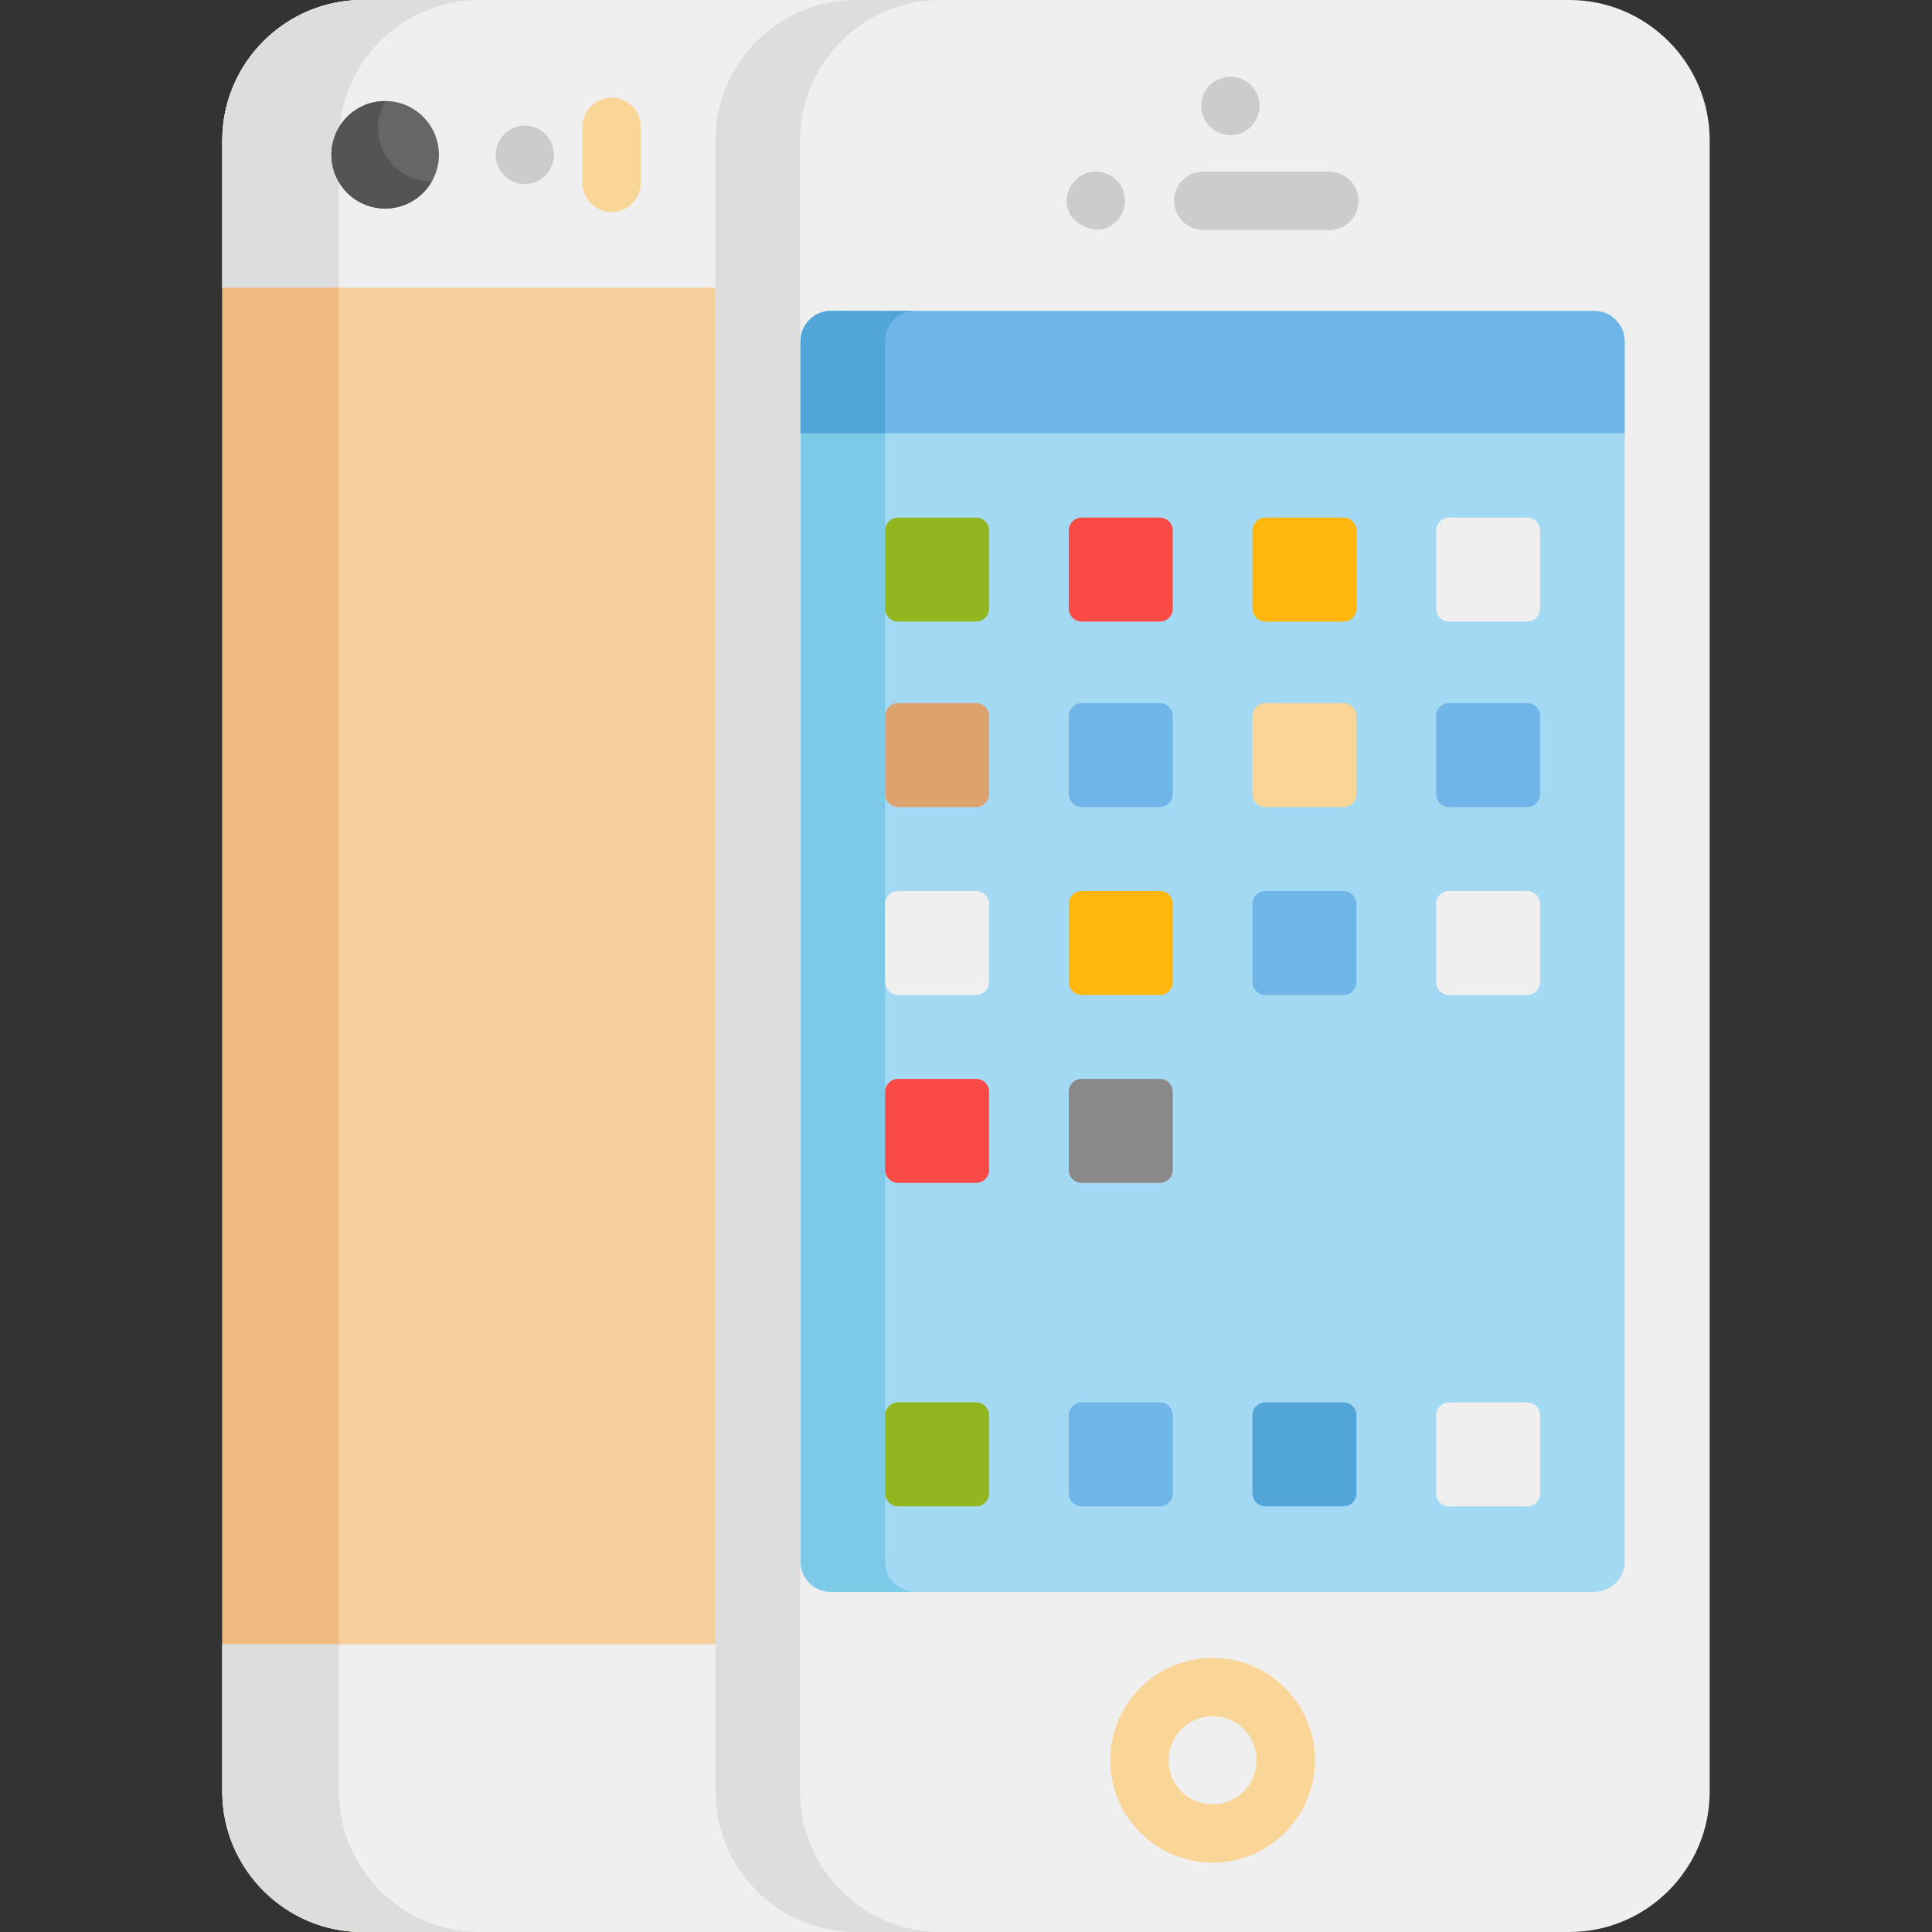 <?xml version="1.0" encoding="iso-8859-1"?>
<!-- Generator: Adobe Illustrator 19.0.0, SVG Export Plug-In . SVG Version: 6.00 Build 0)  -->
<svg version="1.1" id="Capa_1" xmlns="http://www.w3.org/2000/svg" xmlns:xlink="http://www.w3.org/1999/xlink" x="0px" y="0px"
	 viewBox="0 0 512.001 512.001" style="enable-background:new 0 0 512.001 512.001;" xml:space="preserve">
<rect x="0" y="0" width="512.001" height="512.001" fill="#333333" stroke="none"/>
<path style="fill:#F7CF9C;" d="M190.648,474.835V37.165C190.648,16.724,207.372,0,227.813,0H96.08
	C75.639,0,58.915,16.724,58.915,37.165v437.671c0,20.44,16.724,37.165,37.165,37.165h131.733
	C207.372,512,190.648,495.276,190.648,474.835z"/>
<path style="fill:#EFBB81;" d="M89.822,474.835V37.165C89.822,16.724,106.547,0,126.987,0H96.08
	C75.639,0,58.915,16.724,58.915,37.165v437.671c0,20.44,16.724,37.165,37.165,37.165h30.907
	C106.547,512,89.822,495.276,89.822,474.835z"/>
<path style="fill:#EFEFEF;" d="M58.915,37.165v39.063h131.733V37.165C190.648,16.724,207.372,0,227.813,0H96.08
	C75.639,0,58.915,16.724,58.915,37.165z"/>
<path style="fill:#DDDDDD;" d="M58.915,76.228h30.907V37.165C89.822,16.724,106.547,0,126.987,0H96.08
	C75.71,0,58.915,16.642,58.915,37.165V76.228z"/>
<path style="fill:#EFEFEF;" d="M58.915,474.835v-39.063h131.733v39.063c0,20.44,16.724,37.165,37.165,37.165H96.08
	C75.639,512,58.915,495.276,58.915,474.835z"/>
<path style="fill:#DDDDDD;" d="M89.822,474.835v-39.063H58.915v39.063C58.915,495.253,75.617,512,96.08,512h30.907
	C106.547,512,89.822,495.276,89.822,474.835z"/>
<circle style="fill:#666666;" cx="102.07" cy="41.02" r="14.244"/>
<path style="fill:#535454;" d="M102.079,26.792c-2.423-0.004-4.879,0.599-7.129,1.897c-6.813,3.933-9.147,12.645-5.214,19.458
	s12.645,9.147,19.458,5.214c2.249-1.299,3.999-3.124,5.207-5.225C103.437,48.12,96.608,36.299,102.079,26.792z"/>
<path style="fill:#CCCCCC;" d="M139.078,48.756c-0.505,0-1.01-0.051-1.514-0.154c-0.484-0.103-0.979-0.247-1.442-0.443
	c-0.464-0.196-0.917-0.433-1.329-0.711c-0.423-0.278-0.825-0.608-1.175-0.958c-0.361-0.36-0.68-0.752-0.968-1.174
	c-0.278-0.423-0.515-0.866-0.701-1.329c-0.196-0.474-0.35-0.958-0.443-1.453c-0.103-0.495-0.155-1.01-0.155-1.504
	c0-0.505,0.052-1.02,0.155-1.515c0.093-0.495,0.247-0.978,0.443-1.442c0.186-0.463,0.423-0.917,0.701-1.339
	c0.288-0.423,0.608-0.814,0.968-1.175c0.35-0.35,0.752-0.68,1.175-0.958c0.412-0.278,0.865-0.515,1.329-0.711
	c0.463-0.196,0.958-0.34,1.442-0.443c0.999-0.196,2.029-0.196,3.029,0c0.484,0.103,0.979,0.247,1.442,0.443
	c0.464,0.196,0.917,0.433,1.329,0.711c0.423,0.278,0.824,0.608,1.175,0.958c0.361,0.361,0.68,0.752,0.968,1.175
	c0.278,0.422,0.515,0.876,0.711,1.339c0.186,0.464,0.34,0.948,0.433,1.442c0.103,0.495,0.154,1.01,0.154,1.515
	c0,0.495-0.051,1.01-0.154,1.504c-0.093,0.495-0.247,0.979-0.433,1.453c-0.196,0.463-0.433,0.906-0.711,1.329
	c-0.289,0.422-0.608,0.814-0.968,1.174c-0.351,0.351-0.752,0.68-1.175,0.958c-0.412,0.278-0.865,0.515-1.329,0.711
	c-0.463,0.196-0.958,0.34-1.442,0.443C140.088,48.704,139.583,48.756,139.078,48.756z"/>
<path style="fill:#F9D698;" d="M162.087,56.171c-4.267,0-7.727-3.459-7.727-7.727V33.605c0-4.267,3.46-7.727,7.727-7.727
	s7.727,3.459,7.727,7.727v14.839C169.814,52.712,166.354,56.171,162.087,56.171z"/>
<path style="fill:#EFEFEF;" d="M415.921,512H226.783c-20.44,0-37.165-16.724-37.165-37.165V37.165
	C189.618,16.724,206.342,0,226.783,0h189.137c20.44,0,37.165,16.724,37.165,37.165v437.671C453.085,495.276,436.361,512,415.921,512
	z"/>
<path style="fill:#DDDDDD;" d="M212.026,474.835V37.165C212.026,16.724,228.75,0,249.191,0h-22.408
	c-20.44,0-37.165,16.724-37.165,37.165v437.671c0,20.44,16.724,37.165,37.165,37.165h22.408
	C228.75,512,212.026,495.276,212.026,474.835z"/>
<path style="fill:#A4D9F4;" d="M422.509,421.87H220.195c-4.445,0-8.049-3.604-8.049-8.049V90.458c0-4.445,3.604-8.049,8.049-8.049
	h202.314c4.445,0,8.049,3.604,8.049,8.049V413.82C430.559,418.266,426.954,421.87,422.509,421.87z"/>
<path style="fill:#7CC9E8;" d="M234.553,413.821V90.458c0-4.445,3.604-8.049,8.049-8.049h-22.408c-4.445,0-8.049,3.604-8.049,8.049
	V413.82c0,4.445,3.604,8.049,8.049,8.049h22.408C238.157,421.87,234.553,418.266,234.553,413.821z"/>
<g>
	<path style="fill:#CCCCCC;" d="M352.301,60.935h-33.444c-4.267,0-7.727-3.459-7.727-7.727c0-4.267,3.459-7.727,7.727-7.727h33.444
		c4.267,0,7.727,3.459,7.727,7.727C360.029,57.476,356.568,60.935,352.301,60.935z"/>
	<path style="fill:#CCCCCC;" d="M283.271,56.163c-2.388-5.661,2.609-11.741,8.644-10.529c8.33,1.728,8.15,13.455,0,15.155
		C289.171,61.293,284.564,59.392,283.271,56.163z"/>
	<path style="fill:#CCCCCC;" d="M318.341,28.068c0-8.33,11.55-10.811,14.867-2.957c1.245,3.111,0.403,6.35-1.679,8.418
		C326.693,38.398,318.341,34.903,318.341,28.068z"/>
</g>
<path style="fill:#F9D698;" d="M321.352,493.624c-14.958,0-27.127-12.17-27.127-27.128c0-14.958,12.169-27.127,27.127-27.127
	s27.128,12.17,27.128,27.127C348.479,481.454,336.31,493.624,321.352,493.624z M321.352,454.822
	c-6.437,0-11.674,5.237-11.674,11.674s5.237,11.674,11.674,11.674s11.674-5.237,11.674-11.674
	C333.025,460.059,327.789,454.822,321.352,454.822z"/>
<path style="fill:#70B5E8;" d="M212.145,90.458v24.366h218.412V90.458c0-4.445-3.604-8.049-8.049-8.049H220.195
	C215.749,82.409,212.145,86.013,212.145,90.458z"/>
<path style="fill:#52A5D8;" d="M212.146,90.458v24.366h22.408V90.458c0-4.445,3.604-8.049,8.049-8.049
	c-22.804,0.209-22.917-0.477-25.541,0.633C214.173,84.264,212.146,87.124,212.146,90.458z"/>
<path style="fill:#F94A46;" d="M258.676,313.481H238c-1.895,0-3.446-1.551-3.446-3.446v-20.676c0-1.895,1.551-3.446,3.446-3.446
	h20.676c1.895,0,3.446,1.551,3.446,3.446v20.676C262.122,311.93,260.572,313.481,258.676,313.481z"/>
<path style="fill:#898989;" d="M307.352,313.481h-20.676c-1.895,0-3.446-1.551-3.446-3.446v-20.676c0-1.895,1.551-3.446,3.446-3.446
	h20.676c1.895,0,3.446,1.551,3.446,3.446v20.676C310.798,311.93,309.247,313.481,307.352,313.481z"/>
<path style="fill:#92B620;" d="M258.676,164.735H238c-1.895,0-3.446-1.551-3.446-3.446v-20.676c0-1.895,1.551-3.446,3.446-3.446
	h20.676c1.895,0,3.446,1.551,3.446,3.446v20.676C262.122,163.184,260.572,164.735,258.676,164.735z"/>
<path style="fill:#F94A46;" d="M307.352,164.735h-20.676c-1.895,0-3.446-1.551-3.446-3.446v-20.676c0-1.895,1.551-3.446,3.446-3.446
	h20.676c1.895,0,3.446,1.551,3.446,3.446v20.676C310.798,163.184,309.247,164.735,307.352,164.735z"/>
<path style="fill:#FFB70D;" d="M356.029,164.735h-20.676c-1.895,0-3.446-1.551-3.446-3.446v-20.676c0-1.895,1.551-3.446,3.446-3.446
	h20.676c1.895,0,3.446,1.551,3.446,3.446v20.676C359.474,163.184,357.923,164.735,356.029,164.735z"/>
<path style="fill:#EFEFEF;" d="M404.704,164.735h-20.676c-1.895,0-3.446-1.551-3.446-3.446v-20.676c0-1.895,1.551-3.446,3.446-3.446
	h20.676c1.895,0,3.446,1.551,3.446,3.446v20.676C408.15,163.184,406.599,164.735,404.704,164.735z"/>
<path style="fill:#DDA36F;" d="M258.676,213.891H238c-1.895,0-3.446-1.551-3.446-3.446v-20.676c0-1.895,1.551-3.446,3.446-3.446
	h20.676c1.895,0,3.446,1.551,3.446,3.446v20.676C262.122,212.34,260.572,213.891,258.676,213.891z"/>
<path style="fill:#70B5E8;" d="M307.352,213.891h-20.676c-1.895,0-3.446-1.551-3.446-3.446v-20.676c0-1.895,1.551-3.446,3.446-3.446
	h20.676c1.895,0,3.446,1.551,3.446,3.446v20.676C310.798,212.34,309.247,213.891,307.352,213.891z"/>
<path style="fill:#F9D698;" d="M356.029,213.891h-20.676c-1.895,0-3.446-1.551-3.446-3.446v-20.676c0-1.895,1.551-3.446,3.446-3.446
	h20.676c1.895,0,3.446,1.551,3.446,3.446v20.676C359.474,212.34,357.923,213.891,356.029,213.891z"/>
<path style="fill:#70B5E8;" d="M404.704,213.891h-20.676c-1.895,0-3.446-1.551-3.446-3.446v-20.676c0-1.895,1.551-3.446,3.446-3.446
	h20.676c1.895,0,3.446,1.551,3.446,3.446v20.676C408.15,212.34,406.599,213.891,404.704,213.891z"/>
<path style="fill:#EFEFEF;" d="M258.676,263.686H238c-1.895,0-3.446-1.551-3.446-3.446v-20.676c0-1.895,1.551-3.446,3.446-3.446
	h20.676c1.895,0,3.446,1.551,3.446,3.446v20.676C262.122,262.135,260.572,263.686,258.676,263.686z"/>
<path style="fill:#FFB70D;" d="M307.352,263.686h-20.676c-1.895,0-3.446-1.551-3.446-3.446v-20.676c0-1.895,1.551-3.446,3.446-3.446
	h20.676c1.895,0,3.446,1.551,3.446,3.446v20.676C310.798,262.135,309.247,263.686,307.352,263.686z"/>
<path style="fill:#70B5E8;" d="M356.029,263.686h-20.676c-1.895,0-3.446-1.551-3.446-3.446v-20.676c0-1.895,1.551-3.446,3.446-3.446
	h20.676c1.895,0,3.446,1.551,3.446,3.446v20.676C359.474,262.135,357.923,263.686,356.029,263.686z"/>
<path style="fill:#EFEFEF;" d="M404.704,263.686h-20.676c-1.895,0-3.446-1.551-3.446-3.446v-20.676c0-1.895,1.551-3.446,3.446-3.446
	h20.676c1.895,0,3.446,1.551,3.446,3.446v20.676C408.15,262.135,406.599,263.686,404.704,263.686z"/>
<path style="fill:#92B620;" d="M258.675,399.204h-20.676c-1.895,0-3.446-1.551-3.446-3.446v-20.676c0-1.895,1.551-3.446,3.446-3.446
	h20.676c1.895,0,3.446,1.551,3.446,3.446v20.676C262.122,397.654,260.572,399.204,258.675,399.204z"/>
<path style="fill:#70B5E8;" d="M307.352,399.204h-20.676c-1.895,0-3.446-1.551-3.446-3.446v-20.676c0-1.895,1.551-3.446,3.446-3.446
	h20.676c1.895,0,3.446,1.551,3.446,3.446v20.676C310.798,397.654,309.247,399.204,307.352,399.204z"/>
<path style="fill:#52A5D8;" d="M356.029,399.204h-20.676c-1.895,0-3.446-1.551-3.446-3.446v-20.676c0-1.895,1.551-3.446,3.446-3.446
	h20.676c1.895,0,3.446,1.551,3.446,3.446v20.676C359.474,397.654,357.923,399.204,356.029,399.204z"/>
<path style="fill:#EFEFEF;" d="M404.704,399.204h-20.676c-1.895,0-3.446-1.551-3.446-3.446v-20.676c0-1.895,1.551-3.446,3.446-3.446
	h20.676c1.895,0,3.446,1.551,3.446,3.446v20.676C408.15,397.654,406.599,399.204,404.704,399.204z"/>
<g>
</g>
<g>
</g>
<g>
</g>
<g>
</g>
<g>
</g>
<g>
</g>
<g>
</g>
<g>
</g>
<g>
</g>
<g>
</g>
<g>
</g>
<g>
</g>
<g>
</g>
<g>
</g>
<g>
</g>
</svg>
